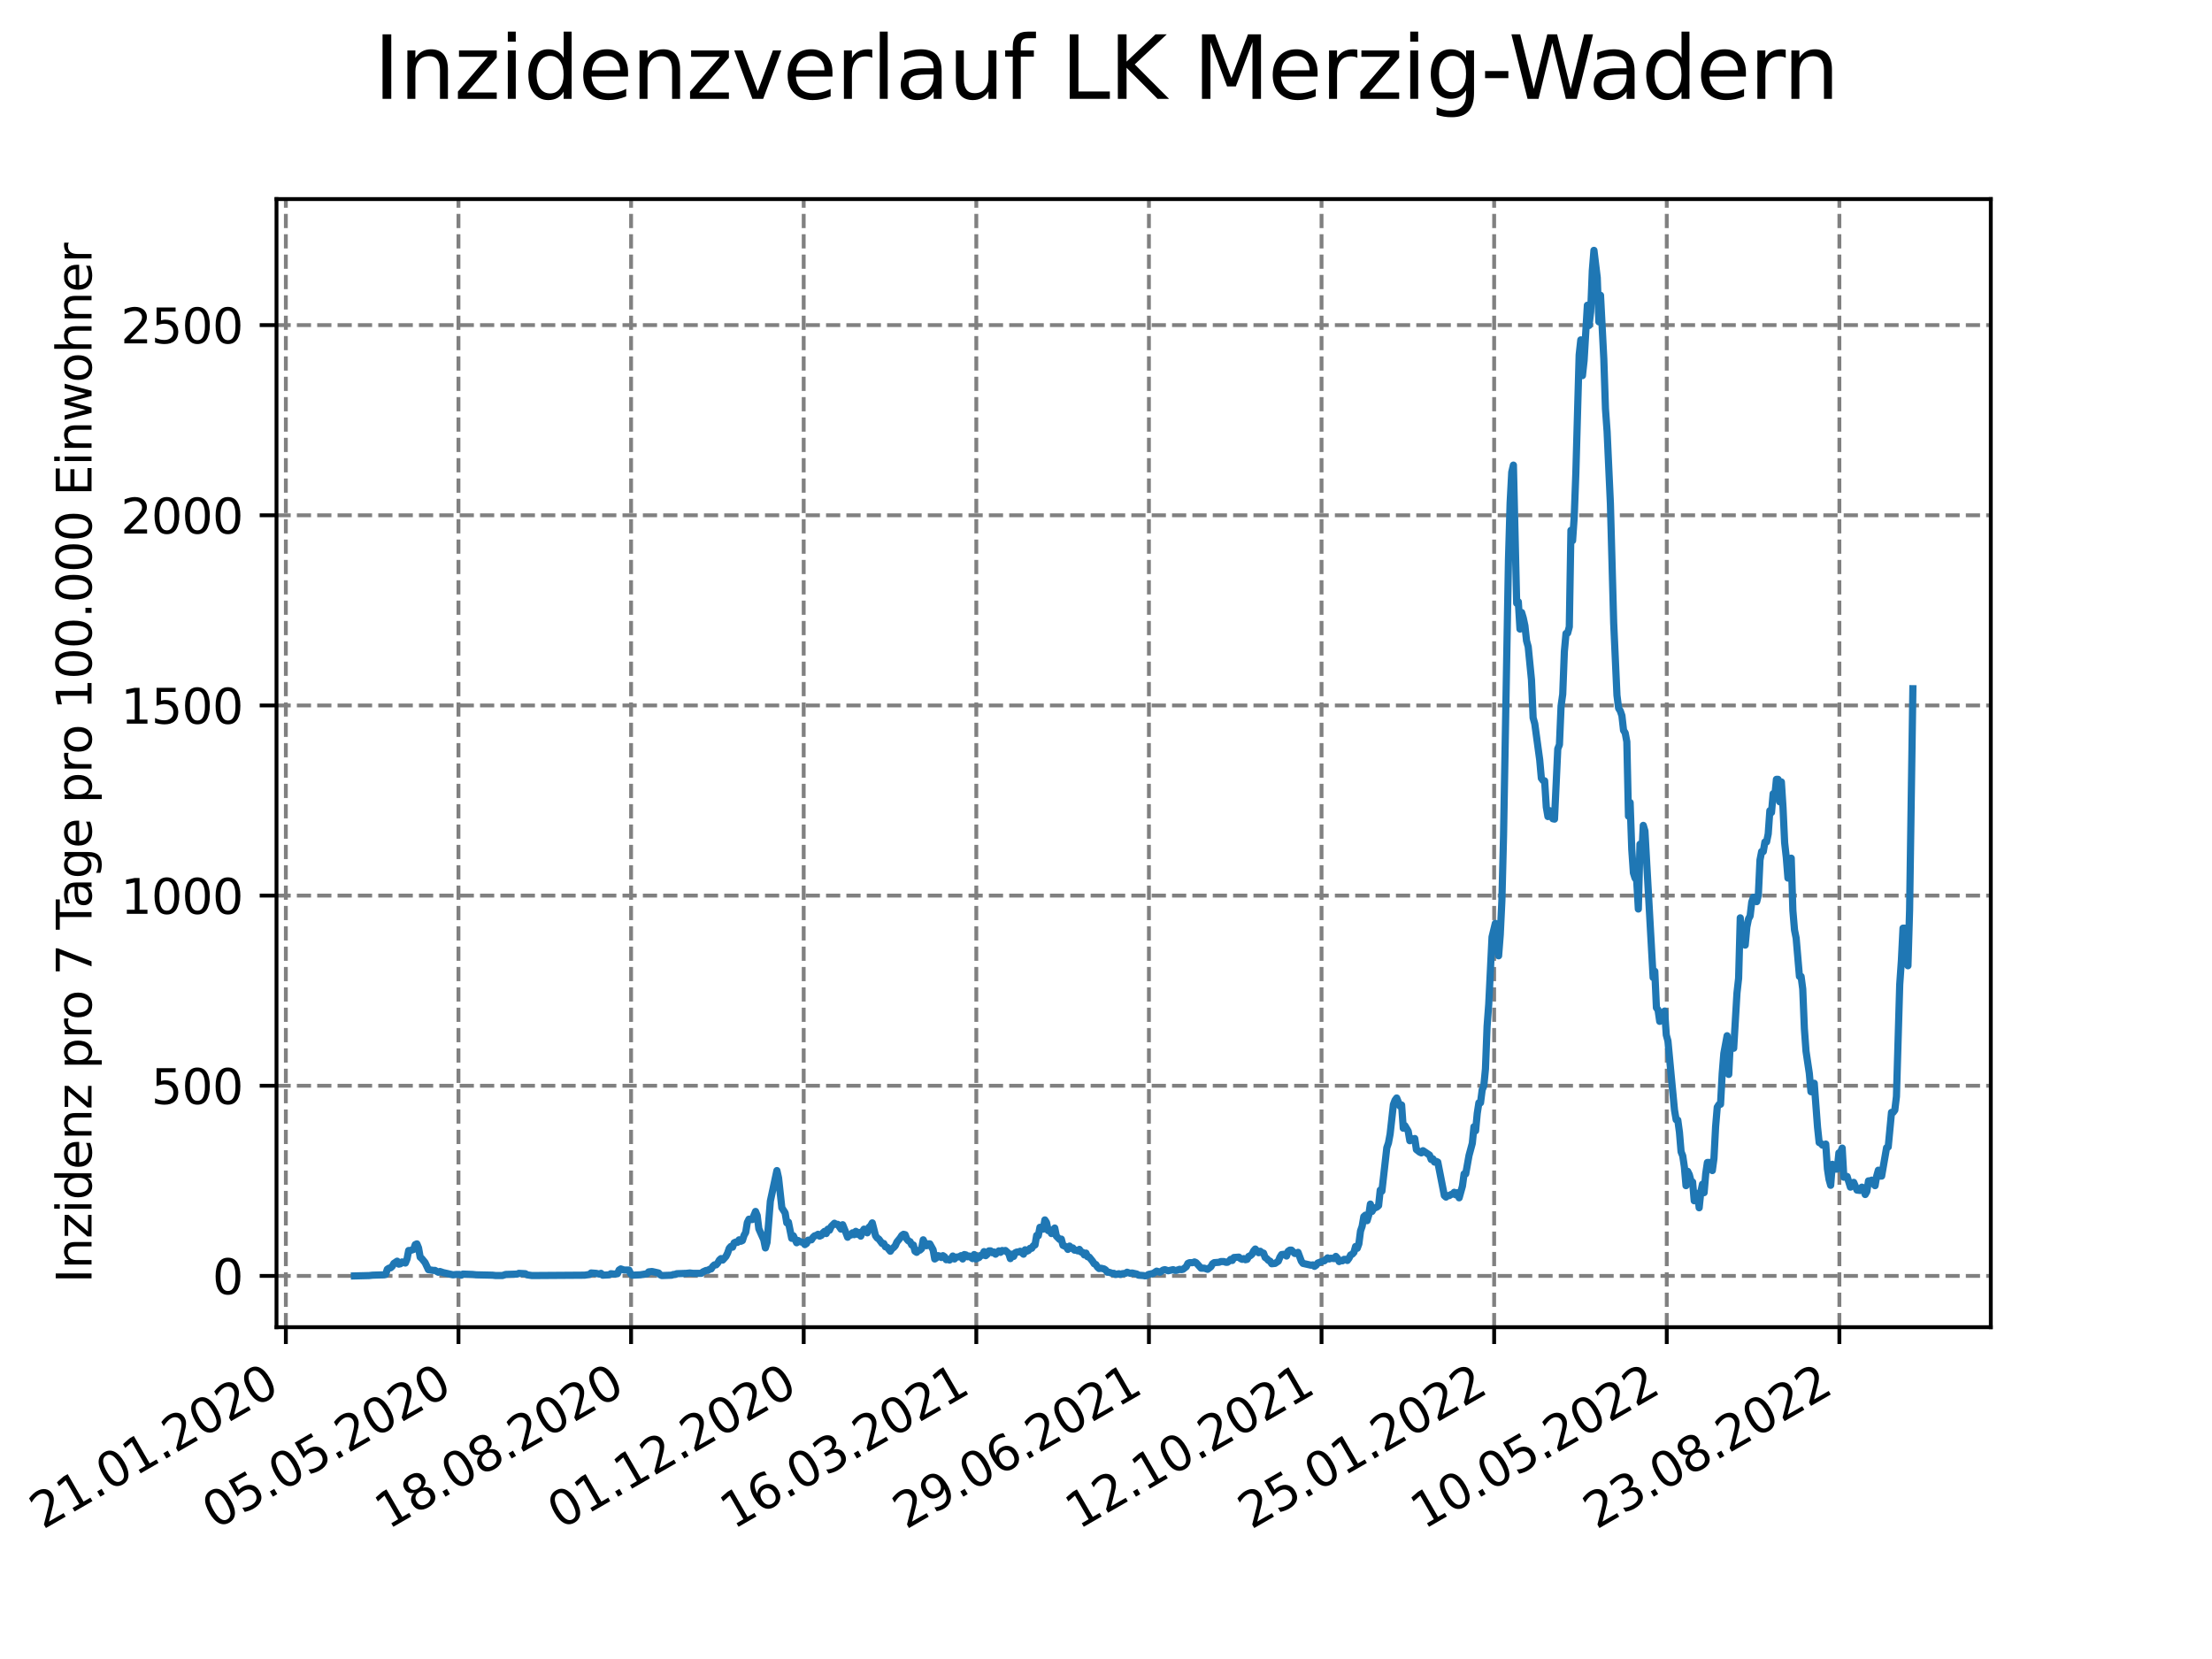 <?xml version="1.0" encoding="utf-8" standalone="no"?>
<!DOCTYPE svg PUBLIC "-//W3C//DTD SVG 1.1//EN"
  "http://www.w3.org/Graphics/SVG/1.1/DTD/svg11.dtd">
<svg xmlns:xlink="http://www.w3.org/1999/xlink" width="460.8pt" height="345.6pt" viewBox="0 0 460.8 345.6" xmlns="http://www.w3.org/2000/svg" version="1.1">
 <defs>
  <style type="text/css">*{stroke-linejoin: round; stroke-linecap: butt}</style>
 </defs>
 <g id="figure_1">
  <g id="patch_1">
   <path d="M 0 345.6 
L 460.8 345.6 
L 460.8 0 
L 0 0 
z
" style="fill: #ffffff"/>
  </g>
  <g id="axes_1">
   <g id="patch_2">
    <path d="M 57.6 276.48 
L 414.72 276.48 
L 414.72 41.472 
L 57.6 41.472 
z
" style="fill: #ffffff"/>
   </g>
   <g id="matplotlib.axis_1">
    <g id="xtick_1">
     <g id="line2d_1">
      <path d="M 59.549 276.48 
L 59.549 41.472 
" clip-path="url(#pe9fb80fdbf)" style="fill: none; stroke-dasharray: 2.96,1.28; stroke-dashoffset: 0; stroke: #808080; stroke-width: 0.8"/>
     </g>
     <g id="line2d_2">
      <defs>
       <path id="me3745f1167" d="M 0 0 
L 0 3.5 
" style="stroke: #000000; stroke-width: 0.8"/>
      </defs>
      <g>
       <use xlink:href="#me3745f1167" x="59.549" y="276.48" style="stroke: #000000; stroke-width: 0.8"/>
      </g>
     </g>
     <g id="text_1">
      <!-- 21.01.2020 -->
      <g transform="translate(8.924 318.689) rotate(-30) scale(0.1 -0.1)">
       <defs>
        <path id="DejaVuSans-32" d="M 1228 531 
L 3431 531 
L 3431 0 
L 469 0 
L 469 531 
Q 828 903 1448 1529 
Q 2069 2156 2228 2338 
Q 2531 2678 2651 2914 
Q 2772 3150 2772 3378 
Q 2772 3750 2511 3984 
Q 2250 4219 1831 4219 
Q 1534 4219 1204 4116 
Q 875 4013 500 3803 
L 500 4441 
Q 881 4594 1212 4672 
Q 1544 4750 1819 4750 
Q 2544 4750 2975 4387 
Q 3406 4025 3406 3419 
Q 3406 3131 3298 2873 
Q 3191 2616 2906 2266 
Q 2828 2175 2409 1742 
Q 1991 1309 1228 531 
z
" transform="scale(0.016)"/>
        <path id="DejaVuSans-31" d="M 794 531 
L 1825 531 
L 1825 4091 
L 703 3866 
L 703 4441 
L 1819 4666 
L 2450 4666 
L 2450 531 
L 3481 531 
L 3481 0 
L 794 0 
L 794 531 
z
" transform="scale(0.016)"/>
        <path id="DejaVuSans-2e" d="M 684 794 
L 1344 794 
L 1344 0 
L 684 0 
L 684 794 
z
" transform="scale(0.016)"/>
        <path id="DejaVuSans-30" d="M 2034 4250 
Q 1547 4250 1301 3770 
Q 1056 3291 1056 2328 
Q 1056 1369 1301 889 
Q 1547 409 2034 409 
Q 2525 409 2770 889 
Q 3016 1369 3016 2328 
Q 3016 3291 2770 3770 
Q 2525 4250 2034 4250 
z
M 2034 4750 
Q 2819 4750 3233 4129 
Q 3647 3509 3647 2328 
Q 3647 1150 3233 529 
Q 2819 -91 2034 -91 
Q 1250 -91 836 529 
Q 422 1150 422 2328 
Q 422 3509 836 4129 
Q 1250 4750 2034 4750 
z
" transform="scale(0.016)"/>
       </defs>
       <use xlink:href="#DejaVuSans-32"/>
       <use xlink:href="#DejaVuSans-31" x="63.623"/>
       <use xlink:href="#DejaVuSans-2e" x="127.246"/>
       <use xlink:href="#DejaVuSans-30" x="159.033"/>
       <use xlink:href="#DejaVuSans-31" x="222.656"/>
       <use xlink:href="#DejaVuSans-2e" x="286.279"/>
       <use xlink:href="#DejaVuSans-32" x="318.066"/>
       <use xlink:href="#DejaVuSans-30" x="381.689"/>
       <use xlink:href="#DejaVuSans-32" x="445.312"/>
       <use xlink:href="#DejaVuSans-30" x="508.936"/>
      </g>
     </g>
    </g>
    <g id="xtick_2">
     <g id="line2d_3">
      <path d="M 95.508 276.48 
L 95.508 41.472 
" clip-path="url(#pe9fb80fdbf)" style="fill: none; stroke-dasharray: 2.96,1.28; stroke-dashoffset: 0; stroke: #808080; stroke-width: 0.8"/>
     </g>
     <g id="line2d_4">
      <g>
       <use xlink:href="#me3745f1167" x="95.508" y="276.48" style="stroke: #000000; stroke-width: 0.8"/>
      </g>
     </g>
     <g id="text_2">
      <!-- 05.05.2020 -->
      <g transform="translate(44.883 318.689) rotate(-30) scale(0.1 -0.1)">
       <defs>
        <path id="DejaVuSans-35" d="M 691 4666 
L 3169 4666 
L 3169 4134 
L 1269 4134 
L 1269 2991 
Q 1406 3038 1543 3061 
Q 1681 3084 1819 3084 
Q 2600 3084 3056 2656 
Q 3513 2228 3513 1497 
Q 3513 744 3044 326 
Q 2575 -91 1722 -91 
Q 1428 -91 1123 -41 
Q 819 9 494 109 
L 494 744 
Q 775 591 1075 516 
Q 1375 441 1709 441 
Q 2250 441 2565 725 
Q 2881 1009 2881 1497 
Q 2881 1984 2565 2268 
Q 2250 2553 1709 2553 
Q 1456 2553 1204 2497 
Q 953 2441 691 2322 
L 691 4666 
z
" transform="scale(0.016)"/>
       </defs>
       <use xlink:href="#DejaVuSans-30"/>
       <use xlink:href="#DejaVuSans-35" x="63.623"/>
       <use xlink:href="#DejaVuSans-2e" x="127.246"/>
       <use xlink:href="#DejaVuSans-30" x="159.033"/>
       <use xlink:href="#DejaVuSans-35" x="222.656"/>
       <use xlink:href="#DejaVuSans-2e" x="286.279"/>
       <use xlink:href="#DejaVuSans-32" x="318.066"/>
       <use xlink:href="#DejaVuSans-30" x="381.689"/>
       <use xlink:href="#DejaVuSans-32" x="445.312"/>
       <use xlink:href="#DejaVuSans-30" x="508.936"/>
      </g>
     </g>
    </g>
    <g id="xtick_3">
     <g id="line2d_5">
      <path d="M 131.466 276.48 
L 131.466 41.472 
" clip-path="url(#pe9fb80fdbf)" style="fill: none; stroke-dasharray: 2.96,1.28; stroke-dashoffset: 0; stroke: #808080; stroke-width: 0.8"/>
     </g>
     <g id="line2d_6">
      <g>
       <use xlink:href="#me3745f1167" x="131.466" y="276.48" style="stroke: #000000; stroke-width: 0.8"/>
      </g>
     </g>
     <g id="text_3">
      <!-- 18.08.2020 -->
      <g transform="translate(80.841 318.689) rotate(-30) scale(0.1 -0.1)">
       <defs>
        <path id="DejaVuSans-38" d="M 2034 2216 
Q 1584 2216 1326 1975 
Q 1069 1734 1069 1313 
Q 1069 891 1326 650 
Q 1584 409 2034 409 
Q 2484 409 2743 651 
Q 3003 894 3003 1313 
Q 3003 1734 2745 1975 
Q 2488 2216 2034 2216 
z
M 1403 2484 
Q 997 2584 770 2862 
Q 544 3141 544 3541 
Q 544 4100 942 4425 
Q 1341 4750 2034 4750 
Q 2731 4750 3128 4425 
Q 3525 4100 3525 3541 
Q 3525 3141 3298 2862 
Q 3072 2584 2669 2484 
Q 3125 2378 3379 2068 
Q 3634 1759 3634 1313 
Q 3634 634 3220 271 
Q 2806 -91 2034 -91 
Q 1263 -91 848 271 
Q 434 634 434 1313 
Q 434 1759 690 2068 
Q 947 2378 1403 2484 
z
M 1172 3481 
Q 1172 3119 1398 2916 
Q 1625 2713 2034 2713 
Q 2441 2713 2670 2916 
Q 2900 3119 2900 3481 
Q 2900 3844 2670 4047 
Q 2441 4250 2034 4250 
Q 1625 4250 1398 4047 
Q 1172 3844 1172 3481 
z
" transform="scale(0.016)"/>
       </defs>
       <use xlink:href="#DejaVuSans-31"/>
       <use xlink:href="#DejaVuSans-38" x="63.623"/>
       <use xlink:href="#DejaVuSans-2e" x="127.246"/>
       <use xlink:href="#DejaVuSans-30" x="159.033"/>
       <use xlink:href="#DejaVuSans-38" x="222.656"/>
       <use xlink:href="#DejaVuSans-2e" x="286.279"/>
       <use xlink:href="#DejaVuSans-32" x="318.066"/>
       <use xlink:href="#DejaVuSans-30" x="381.689"/>
       <use xlink:href="#DejaVuSans-32" x="445.312"/>
       <use xlink:href="#DejaVuSans-30" x="508.936"/>
      </g>
     </g>
    </g>
    <g id="xtick_4">
     <g id="line2d_7">
      <path d="M 167.425 276.48 
L 167.425 41.472 
" clip-path="url(#pe9fb80fdbf)" style="fill: none; stroke-dasharray: 2.96,1.28; stroke-dashoffset: 0; stroke: #808080; stroke-width: 0.8"/>
     </g>
     <g id="line2d_8">
      <g>
       <use xlink:href="#me3745f1167" x="167.425" y="276.48" style="stroke: #000000; stroke-width: 0.8"/>
      </g>
     </g>
     <g id="text_4">
      <!-- 01.12.2020 -->
      <g transform="translate(116.8 318.689) rotate(-30) scale(0.1 -0.1)">
       <use xlink:href="#DejaVuSans-30"/>
       <use xlink:href="#DejaVuSans-31" x="63.623"/>
       <use xlink:href="#DejaVuSans-2e" x="127.246"/>
       <use xlink:href="#DejaVuSans-31" x="159.033"/>
       <use xlink:href="#DejaVuSans-32" x="222.656"/>
       <use xlink:href="#DejaVuSans-2e" x="286.279"/>
       <use xlink:href="#DejaVuSans-32" x="318.066"/>
       <use xlink:href="#DejaVuSans-30" x="381.689"/>
       <use xlink:href="#DejaVuSans-32" x="445.312"/>
       <use xlink:href="#DejaVuSans-30" x="508.936"/>
      </g>
     </g>
    </g>
    <g id="xtick_5">
     <g id="line2d_9">
      <path d="M 203.383 276.48 
L 203.383 41.472 
" clip-path="url(#pe9fb80fdbf)" style="fill: none; stroke-dasharray: 2.96,1.28; stroke-dashoffset: 0; stroke: #808080; stroke-width: 0.8"/>
     </g>
     <g id="line2d_10">
      <g>
       <use xlink:href="#me3745f1167" x="203.383" y="276.48" style="stroke: #000000; stroke-width: 0.8"/>
      </g>
     </g>
     <g id="text_5">
      <!-- 16.03.2021 -->
      <g transform="translate(152.758 318.689) rotate(-30) scale(0.1 -0.1)">
       <defs>
        <path id="DejaVuSans-36" d="M 2113 2584 
Q 1688 2584 1439 2293 
Q 1191 2003 1191 1497 
Q 1191 994 1439 701 
Q 1688 409 2113 409 
Q 2538 409 2786 701 
Q 3034 994 3034 1497 
Q 3034 2003 2786 2293 
Q 2538 2584 2113 2584 
z
M 3366 4563 
L 3366 3988 
Q 3128 4100 2886 4159 
Q 2644 4219 2406 4219 
Q 1781 4219 1451 3797 
Q 1122 3375 1075 2522 
Q 1259 2794 1537 2939 
Q 1816 3084 2150 3084 
Q 2853 3084 3261 2657 
Q 3669 2231 3669 1497 
Q 3669 778 3244 343 
Q 2819 -91 2113 -91 
Q 1303 -91 875 529 
Q 447 1150 447 2328 
Q 447 3434 972 4092 
Q 1497 4750 2381 4750 
Q 2619 4750 2861 4703 
Q 3103 4656 3366 4563 
z
" transform="scale(0.016)"/>
        <path id="DejaVuSans-33" d="M 2597 2516 
Q 3050 2419 3304 2112 
Q 3559 1806 3559 1356 
Q 3559 666 3084 287 
Q 2609 -91 1734 -91 
Q 1441 -91 1130 -33 
Q 819 25 488 141 
L 488 750 
Q 750 597 1062 519 
Q 1375 441 1716 441 
Q 2309 441 2620 675 
Q 2931 909 2931 1356 
Q 2931 1769 2642 2001 
Q 2353 2234 1838 2234 
L 1294 2234 
L 1294 2753 
L 1863 2753 
Q 2328 2753 2575 2939 
Q 2822 3125 2822 3475 
Q 2822 3834 2567 4026 
Q 2313 4219 1838 4219 
Q 1578 4219 1281 4162 
Q 984 4106 628 3988 
L 628 4550 
Q 988 4650 1302 4700 
Q 1616 4750 1894 4750 
Q 2613 4750 3031 4423 
Q 3450 4097 3450 3541 
Q 3450 3153 3228 2886 
Q 3006 2619 2597 2516 
z
" transform="scale(0.016)"/>
       </defs>
       <use xlink:href="#DejaVuSans-31"/>
       <use xlink:href="#DejaVuSans-36" x="63.623"/>
       <use xlink:href="#DejaVuSans-2e" x="127.246"/>
       <use xlink:href="#DejaVuSans-30" x="159.033"/>
       <use xlink:href="#DejaVuSans-33" x="222.656"/>
       <use xlink:href="#DejaVuSans-2e" x="286.279"/>
       <use xlink:href="#DejaVuSans-32" x="318.066"/>
       <use xlink:href="#DejaVuSans-30" x="381.689"/>
       <use xlink:href="#DejaVuSans-32" x="445.312"/>
       <use xlink:href="#DejaVuSans-31" x="508.936"/>
      </g>
     </g>
    </g>
    <g id="xtick_6">
     <g id="line2d_11">
      <path d="M 239.342 276.48 
L 239.342 41.472 
" clip-path="url(#pe9fb80fdbf)" style="fill: none; stroke-dasharray: 2.96,1.28; stroke-dashoffset: 0; stroke: #808080; stroke-width: 0.8"/>
     </g>
     <g id="line2d_12">
      <g>
       <use xlink:href="#me3745f1167" x="239.342" y="276.48" style="stroke: #000000; stroke-width: 0.8"/>
      </g>
     </g>
     <g id="text_6">
      <!-- 29.06.2021 -->
      <g transform="translate(188.717 318.689) rotate(-30) scale(0.1 -0.1)">
       <defs>
        <path id="DejaVuSans-39" d="M 703 97 
L 703 672 
Q 941 559 1184 500 
Q 1428 441 1663 441 
Q 2288 441 2617 861 
Q 2947 1281 2994 2138 
Q 2813 1869 2534 1725 
Q 2256 1581 1919 1581 
Q 1219 1581 811 2004 
Q 403 2428 403 3163 
Q 403 3881 828 4315 
Q 1253 4750 1959 4750 
Q 2769 4750 3195 4129 
Q 3622 3509 3622 2328 
Q 3622 1225 3098 567 
Q 2575 -91 1691 -91 
Q 1453 -91 1209 -44 
Q 966 3 703 97 
z
M 1959 2075 
Q 2384 2075 2632 2365 
Q 2881 2656 2881 3163 
Q 2881 3666 2632 3958 
Q 2384 4250 1959 4250 
Q 1534 4250 1286 3958 
Q 1038 3666 1038 3163 
Q 1038 2656 1286 2365 
Q 1534 2075 1959 2075 
z
" transform="scale(0.016)"/>
       </defs>
       <use xlink:href="#DejaVuSans-32"/>
       <use xlink:href="#DejaVuSans-39" x="63.623"/>
       <use xlink:href="#DejaVuSans-2e" x="127.246"/>
       <use xlink:href="#DejaVuSans-30" x="159.033"/>
       <use xlink:href="#DejaVuSans-36" x="222.656"/>
       <use xlink:href="#DejaVuSans-2e" x="286.279"/>
       <use xlink:href="#DejaVuSans-32" x="318.066"/>
       <use xlink:href="#DejaVuSans-30" x="381.689"/>
       <use xlink:href="#DejaVuSans-32" x="445.312"/>
       <use xlink:href="#DejaVuSans-31" x="508.936"/>
      </g>
     </g>
    </g>
    <g id="xtick_7">
     <g id="line2d_13">
      <path d="M 275.301 276.48 
L 275.301 41.472 
" clip-path="url(#pe9fb80fdbf)" style="fill: none; stroke-dasharray: 2.96,1.28; stroke-dashoffset: 0; stroke: #808080; stroke-width: 0.8"/>
     </g>
     <g id="line2d_14">
      <g>
       <use xlink:href="#me3745f1167" x="275.301" y="276.48" style="stroke: #000000; stroke-width: 0.8"/>
      </g>
     </g>
     <g id="text_7">
      <!-- 12.10.2021 -->
      <g transform="translate(224.675 318.689) rotate(-30) scale(0.1 -0.1)">
       <use xlink:href="#DejaVuSans-31"/>
       <use xlink:href="#DejaVuSans-32" x="63.623"/>
       <use xlink:href="#DejaVuSans-2e" x="127.246"/>
       <use xlink:href="#DejaVuSans-31" x="159.033"/>
       <use xlink:href="#DejaVuSans-30" x="222.656"/>
       <use xlink:href="#DejaVuSans-2e" x="286.279"/>
       <use xlink:href="#DejaVuSans-32" x="318.066"/>
       <use xlink:href="#DejaVuSans-30" x="381.689"/>
       <use xlink:href="#DejaVuSans-32" x="445.312"/>
       <use xlink:href="#DejaVuSans-31" x="508.936"/>
      </g>
     </g>
    </g>
    <g id="xtick_8">
     <g id="line2d_15">
      <path d="M 311.259 276.48 
L 311.259 41.472 
" clip-path="url(#pe9fb80fdbf)" style="fill: none; stroke-dasharray: 2.96,1.28; stroke-dashoffset: 0; stroke: #808080; stroke-width: 0.8"/>
     </g>
     <g id="line2d_16">
      <g>
       <use xlink:href="#me3745f1167" x="311.259" y="276.48" style="stroke: #000000; stroke-width: 0.8"/>
      </g>
     </g>
     <g id="text_8">
      <!-- 25.01.2022 -->
      <g transform="translate(260.634 318.689) rotate(-30) scale(0.1 -0.1)">
       <use xlink:href="#DejaVuSans-32"/>
       <use xlink:href="#DejaVuSans-35" x="63.623"/>
       <use xlink:href="#DejaVuSans-2e" x="127.246"/>
       <use xlink:href="#DejaVuSans-30" x="159.033"/>
       <use xlink:href="#DejaVuSans-31" x="222.656"/>
       <use xlink:href="#DejaVuSans-2e" x="286.279"/>
       <use xlink:href="#DejaVuSans-32" x="318.066"/>
       <use xlink:href="#DejaVuSans-30" x="381.689"/>
       <use xlink:href="#DejaVuSans-32" x="445.312"/>
       <use xlink:href="#DejaVuSans-32" x="508.936"/>
      </g>
     </g>
    </g>
    <g id="xtick_9">
     <g id="line2d_17">
      <path d="M 347.218 276.48 
L 347.218 41.472 
" clip-path="url(#pe9fb80fdbf)" style="fill: none; stroke-dasharray: 2.96,1.28; stroke-dashoffset: 0; stroke: #808080; stroke-width: 0.8"/>
     </g>
     <g id="line2d_18">
      <g>
       <use xlink:href="#me3745f1167" x="347.218" y="276.48" style="stroke: #000000; stroke-width: 0.8"/>
      </g>
     </g>
     <g id="text_9">
      <!-- 10.05.2022 -->
      <g transform="translate(296.593 318.689) rotate(-30) scale(0.1 -0.1)">
       <use xlink:href="#DejaVuSans-31"/>
       <use xlink:href="#DejaVuSans-30" x="63.623"/>
       <use xlink:href="#DejaVuSans-2e" x="127.246"/>
       <use xlink:href="#DejaVuSans-30" x="159.033"/>
       <use xlink:href="#DejaVuSans-35" x="222.656"/>
       <use xlink:href="#DejaVuSans-2e" x="286.279"/>
       <use xlink:href="#DejaVuSans-32" x="318.066"/>
       <use xlink:href="#DejaVuSans-30" x="381.689"/>
       <use xlink:href="#DejaVuSans-32" x="445.312"/>
       <use xlink:href="#DejaVuSans-32" x="508.936"/>
      </g>
     </g>
    </g>
    <g id="xtick_10">
     <g id="line2d_19">
      <path d="M 383.176 276.48 
L 383.176 41.472 
" clip-path="url(#pe9fb80fdbf)" style="fill: none; stroke-dasharray: 2.96,1.28; stroke-dashoffset: 0; stroke: #808080; stroke-width: 0.8"/>
     </g>
     <g id="line2d_20">
      <g>
       <use xlink:href="#me3745f1167" x="383.176" y="276.48" style="stroke: #000000; stroke-width: 0.8"/>
      </g>
     </g>
     <g id="text_10">
      <!-- 23.08.2022 -->
      <g transform="translate(332.551 318.689) rotate(-30) scale(0.1 -0.1)">
       <use xlink:href="#DejaVuSans-32"/>
       <use xlink:href="#DejaVuSans-33" x="63.623"/>
       <use xlink:href="#DejaVuSans-2e" x="127.246"/>
       <use xlink:href="#DejaVuSans-30" x="159.033"/>
       <use xlink:href="#DejaVuSans-38" x="222.656"/>
       <use xlink:href="#DejaVuSans-2e" x="286.279"/>
       <use xlink:href="#DejaVuSans-32" x="318.066"/>
       <use xlink:href="#DejaVuSans-30" x="381.689"/>
       <use xlink:href="#DejaVuSans-32" x="445.312"/>
       <use xlink:href="#DejaVuSans-32" x="508.936"/>
      </g>
     </g>
    </g>
   </g>
   <g id="matplotlib.axis_2">
    <g id="ytick_1">
     <g id="line2d_21">
      <path d="M 57.6 265.798 
L 414.72 265.798 
" clip-path="url(#pe9fb80fdbf)" style="fill: none; stroke-dasharray: 2.96,1.28; stroke-dashoffset: 0; stroke: #808080; stroke-width: 0.8"/>
     </g>
     <g id="line2d_22">
      <defs>
       <path id="m571982f0a8" d="M 0 0 
L -3.5 0 
" style="stroke: #000000; stroke-width: 0.8"/>
      </defs>
      <g>
       <use xlink:href="#m571982f0a8" x="57.6" y="265.798" style="stroke: #000000; stroke-width: 0.8"/>
      </g>
     </g>
     <g id="text_11">
      <!-- 0 -->
      <g transform="translate(44.237 269.597) scale(0.1 -0.1)">
       <use xlink:href="#DejaVuSans-30"/>
      </g>
     </g>
    </g>
    <g id="ytick_2">
     <g id="line2d_23">
      <path d="M 57.6 226.184 
L 414.72 226.184 
" clip-path="url(#pe9fb80fdbf)" style="fill: none; stroke-dasharray: 2.96,1.28; stroke-dashoffset: 0; stroke: #808080; stroke-width: 0.8"/>
     </g>
     <g id="line2d_24">
      <g>
       <use xlink:href="#m571982f0a8" x="57.6" y="226.184" style="stroke: #000000; stroke-width: 0.8"/>
      </g>
     </g>
     <g id="text_12">
      <!-- 500 -->
      <g transform="translate(31.512 229.983) scale(0.1 -0.1)">
       <use xlink:href="#DejaVuSans-35"/>
       <use xlink:href="#DejaVuSans-30" x="63.623"/>
       <use xlink:href="#DejaVuSans-30" x="127.246"/>
      </g>
     </g>
    </g>
    <g id="ytick_3">
     <g id="line2d_25">
      <path d="M 57.6 186.569 
L 414.72 186.569 
" clip-path="url(#pe9fb80fdbf)" style="fill: none; stroke-dasharray: 2.96,1.28; stroke-dashoffset: 0; stroke: #808080; stroke-width: 0.8"/>
     </g>
     <g id="line2d_26">
      <g>
       <use xlink:href="#m571982f0a8" x="57.6" y="186.569" style="stroke: #000000; stroke-width: 0.8"/>
      </g>
     </g>
     <g id="text_13">
      <!-- 1000 -->
      <g transform="translate(25.15 190.369) scale(0.1 -0.1)">
       <use xlink:href="#DejaVuSans-31"/>
       <use xlink:href="#DejaVuSans-30" x="63.623"/>
       <use xlink:href="#DejaVuSans-30" x="127.246"/>
       <use xlink:href="#DejaVuSans-30" x="190.869"/>
      </g>
     </g>
    </g>
    <g id="ytick_4">
     <g id="line2d_27">
      <path d="M 57.6 146.955 
L 414.72 146.955 
" clip-path="url(#pe9fb80fdbf)" style="fill: none; stroke-dasharray: 2.96,1.28; stroke-dashoffset: 0; stroke: #808080; stroke-width: 0.8"/>
     </g>
     <g id="line2d_28">
      <g>
       <use xlink:href="#m571982f0a8" x="57.6" y="146.955" style="stroke: #000000; stroke-width: 0.8"/>
      </g>
     </g>
     <g id="text_14">
      <!-- 1500 -->
      <g transform="translate(25.15 150.754) scale(0.1 -0.1)">
       <use xlink:href="#DejaVuSans-31"/>
       <use xlink:href="#DejaVuSans-35" x="63.623"/>
       <use xlink:href="#DejaVuSans-30" x="127.246"/>
       <use xlink:href="#DejaVuSans-30" x="190.869"/>
      </g>
     </g>
    </g>
    <g id="ytick_5">
     <g id="line2d_29">
      <path d="M 57.6 107.341 
L 414.72 107.341 
" clip-path="url(#pe9fb80fdbf)" style="fill: none; stroke-dasharray: 2.96,1.28; stroke-dashoffset: 0; stroke: #808080; stroke-width: 0.8"/>
     </g>
     <g id="line2d_30">
      <g>
       <use xlink:href="#m571982f0a8" x="57.6" y="107.341" style="stroke: #000000; stroke-width: 0.8"/>
      </g>
     </g>
     <g id="text_15">
      <!-- 2000 -->
      <g transform="translate(25.15 111.14) scale(0.1 -0.1)">
       <use xlink:href="#DejaVuSans-32"/>
       <use xlink:href="#DejaVuSans-30" x="63.623"/>
       <use xlink:href="#DejaVuSans-30" x="127.246"/>
       <use xlink:href="#DejaVuSans-30" x="190.869"/>
      </g>
     </g>
    </g>
    <g id="ytick_6">
     <g id="line2d_31">
      <path d="M 57.6 67.727 
L 414.72 67.727 
" clip-path="url(#pe9fb80fdbf)" style="fill: none; stroke-dasharray: 2.96,1.28; stroke-dashoffset: 0; stroke: #808080; stroke-width: 0.8"/>
     </g>
     <g id="line2d_32">
      <g>
       <use xlink:href="#m571982f0a8" x="57.6" y="67.727" style="stroke: #000000; stroke-width: 0.8"/>
      </g>
     </g>
     <g id="text_16">
      <!-- 2500 -->
      <g transform="translate(25.15 71.526) scale(0.1 -0.1)">
       <use xlink:href="#DejaVuSans-32"/>
       <use xlink:href="#DejaVuSans-35" x="63.623"/>
       <use xlink:href="#DejaVuSans-30" x="127.246"/>
       <use xlink:href="#DejaVuSans-30" x="190.869"/>
      </g>
     </g>
    </g>
    <g id="text_17">
     <!-- Inzidenz pro 7 Tage pro 100.000 Einwohner -->
     <g transform="translate(19.07 267.301) rotate(-90) scale(0.1 -0.1)">
      <defs>
       <path id="DejaVuSans-49" d="M 628 4666 
L 1259 4666 
L 1259 0 
L 628 0 
L 628 4666 
z
" transform="scale(0.016)"/>
       <path id="DejaVuSans-6e" d="M 3513 2113 
L 3513 0 
L 2938 0 
L 2938 2094 
Q 2938 2591 2744 2837 
Q 2550 3084 2163 3084 
Q 1697 3084 1428 2787 
Q 1159 2491 1159 1978 
L 1159 0 
L 581 0 
L 581 3500 
L 1159 3500 
L 1159 2956 
Q 1366 3272 1645 3428 
Q 1925 3584 2291 3584 
Q 2894 3584 3203 3211 
Q 3513 2838 3513 2113 
z
" transform="scale(0.016)"/>
       <path id="DejaVuSans-7a" d="M 353 3500 
L 3084 3500 
L 3084 2975 
L 922 459 
L 3084 459 
L 3084 0 
L 275 0 
L 275 525 
L 2438 3041 
L 353 3041 
L 353 3500 
z
" transform="scale(0.016)"/>
       <path id="DejaVuSans-69" d="M 603 3500 
L 1178 3500 
L 1178 0 
L 603 0 
L 603 3500 
z
M 603 4863 
L 1178 4863 
L 1178 4134 
L 603 4134 
L 603 4863 
z
" transform="scale(0.016)"/>
       <path id="DejaVuSans-64" d="M 2906 2969 
L 2906 4863 
L 3481 4863 
L 3481 0 
L 2906 0 
L 2906 525 
Q 2725 213 2448 61 
Q 2172 -91 1784 -91 
Q 1150 -91 751 415 
Q 353 922 353 1747 
Q 353 2572 751 3078 
Q 1150 3584 1784 3584 
Q 2172 3584 2448 3432 
Q 2725 3281 2906 2969 
z
M 947 1747 
Q 947 1113 1208 752 
Q 1469 391 1925 391 
Q 2381 391 2643 752 
Q 2906 1113 2906 1747 
Q 2906 2381 2643 2742 
Q 2381 3103 1925 3103 
Q 1469 3103 1208 2742 
Q 947 2381 947 1747 
z
" transform="scale(0.016)"/>
       <path id="DejaVuSans-65" d="M 3597 1894 
L 3597 1613 
L 953 1613 
Q 991 1019 1311 708 
Q 1631 397 2203 397 
Q 2534 397 2845 478 
Q 3156 559 3463 722 
L 3463 178 
Q 3153 47 2828 -22 
Q 2503 -91 2169 -91 
Q 1331 -91 842 396 
Q 353 884 353 1716 
Q 353 2575 817 3079 
Q 1281 3584 2069 3584 
Q 2775 3584 3186 3129 
Q 3597 2675 3597 1894 
z
M 3022 2063 
Q 3016 2534 2758 2815 
Q 2500 3097 2075 3097 
Q 1594 3097 1305 2825 
Q 1016 2553 972 2059 
L 3022 2063 
z
" transform="scale(0.016)"/>
       <path id="DejaVuSans-20" transform="scale(0.016)"/>
       <path id="DejaVuSans-70" d="M 1159 525 
L 1159 -1331 
L 581 -1331 
L 581 3500 
L 1159 3500 
L 1159 2969 
Q 1341 3281 1617 3432 
Q 1894 3584 2278 3584 
Q 2916 3584 3314 3078 
Q 3713 2572 3713 1747 
Q 3713 922 3314 415 
Q 2916 -91 2278 -91 
Q 1894 -91 1617 61 
Q 1341 213 1159 525 
z
M 3116 1747 
Q 3116 2381 2855 2742 
Q 2594 3103 2138 3103 
Q 1681 3103 1420 2742 
Q 1159 2381 1159 1747 
Q 1159 1113 1420 752 
Q 1681 391 2138 391 
Q 2594 391 2855 752 
Q 3116 1113 3116 1747 
z
" transform="scale(0.016)"/>
       <path id="DejaVuSans-72" d="M 2631 2963 
Q 2534 3019 2420 3045 
Q 2306 3072 2169 3072 
Q 1681 3072 1420 2755 
Q 1159 2438 1159 1844 
L 1159 0 
L 581 0 
L 581 3500 
L 1159 3500 
L 1159 2956 
Q 1341 3275 1631 3429 
Q 1922 3584 2338 3584 
Q 2397 3584 2469 3576 
Q 2541 3569 2628 3553 
L 2631 2963 
z
" transform="scale(0.016)"/>
       <path id="DejaVuSans-6f" d="M 1959 3097 
Q 1497 3097 1228 2736 
Q 959 2375 959 1747 
Q 959 1119 1226 758 
Q 1494 397 1959 397 
Q 2419 397 2687 759 
Q 2956 1122 2956 1747 
Q 2956 2369 2687 2733 
Q 2419 3097 1959 3097 
z
M 1959 3584 
Q 2709 3584 3137 3096 
Q 3566 2609 3566 1747 
Q 3566 888 3137 398 
Q 2709 -91 1959 -91 
Q 1206 -91 779 398 
Q 353 888 353 1747 
Q 353 2609 779 3096 
Q 1206 3584 1959 3584 
z
" transform="scale(0.016)"/>
       <path id="DejaVuSans-37" d="M 525 4666 
L 3525 4666 
L 3525 4397 
L 1831 0 
L 1172 0 
L 2766 4134 
L 525 4134 
L 525 4666 
z
" transform="scale(0.016)"/>
       <path id="DejaVuSans-54" d="M -19 4666 
L 3928 4666 
L 3928 4134 
L 2272 4134 
L 2272 0 
L 1638 0 
L 1638 4134 
L -19 4134 
L -19 4666 
z
" transform="scale(0.016)"/>
       <path id="DejaVuSans-61" d="M 2194 1759 
Q 1497 1759 1228 1600 
Q 959 1441 959 1056 
Q 959 750 1161 570 
Q 1363 391 1709 391 
Q 2188 391 2477 730 
Q 2766 1069 2766 1631 
L 2766 1759 
L 2194 1759 
z
M 3341 1997 
L 3341 0 
L 2766 0 
L 2766 531 
Q 2569 213 2275 61 
Q 1981 -91 1556 -91 
Q 1019 -91 701 211 
Q 384 513 384 1019 
Q 384 1609 779 1909 
Q 1175 2209 1959 2209 
L 2766 2209 
L 2766 2266 
Q 2766 2663 2505 2880 
Q 2244 3097 1772 3097 
Q 1472 3097 1187 3025 
Q 903 2953 641 2809 
L 641 3341 
Q 956 3463 1253 3523 
Q 1550 3584 1831 3584 
Q 2591 3584 2966 3190 
Q 3341 2797 3341 1997 
z
" transform="scale(0.016)"/>
       <path id="DejaVuSans-67" d="M 2906 1791 
Q 2906 2416 2648 2759 
Q 2391 3103 1925 3103 
Q 1463 3103 1205 2759 
Q 947 2416 947 1791 
Q 947 1169 1205 825 
Q 1463 481 1925 481 
Q 2391 481 2648 825 
Q 2906 1169 2906 1791 
z
M 3481 434 
Q 3481 -459 3084 -895 
Q 2688 -1331 1869 -1331 
Q 1566 -1331 1297 -1286 
Q 1028 -1241 775 -1147 
L 775 -588 
Q 1028 -725 1275 -790 
Q 1522 -856 1778 -856 
Q 2344 -856 2625 -561 
Q 2906 -266 2906 331 
L 2906 616 
Q 2728 306 2450 153 
Q 2172 0 1784 0 
Q 1141 0 747 490 
Q 353 981 353 1791 
Q 353 2603 747 3093 
Q 1141 3584 1784 3584 
Q 2172 3584 2450 3431 
Q 2728 3278 2906 2969 
L 2906 3500 
L 3481 3500 
L 3481 434 
z
" transform="scale(0.016)"/>
       <path id="DejaVuSans-45" d="M 628 4666 
L 3578 4666 
L 3578 4134 
L 1259 4134 
L 1259 2753 
L 3481 2753 
L 3481 2222 
L 1259 2222 
L 1259 531 
L 3634 531 
L 3634 0 
L 628 0 
L 628 4666 
z
" transform="scale(0.016)"/>
       <path id="DejaVuSans-77" d="M 269 3500 
L 844 3500 
L 1563 769 
L 2278 3500 
L 2956 3500 
L 3675 769 
L 4391 3500 
L 4966 3500 
L 4050 0 
L 3372 0 
L 2619 2869 
L 1863 0 
L 1184 0 
L 269 3500 
z
" transform="scale(0.016)"/>
       <path id="DejaVuSans-68" d="M 3513 2113 
L 3513 0 
L 2938 0 
L 2938 2094 
Q 2938 2591 2744 2837 
Q 2550 3084 2163 3084 
Q 1697 3084 1428 2787 
Q 1159 2491 1159 1978 
L 1159 0 
L 581 0 
L 581 4863 
L 1159 4863 
L 1159 2956 
Q 1366 3272 1645 3428 
Q 1925 3584 2291 3584 
Q 2894 3584 3203 3211 
Q 3513 2838 3513 2113 
z
" transform="scale(0.016)"/>
      </defs>
      <use xlink:href="#DejaVuSans-49"/>
      <use xlink:href="#DejaVuSans-6e" x="29.492"/>
      <use xlink:href="#DejaVuSans-7a" x="92.871"/>
      <use xlink:href="#DejaVuSans-69" x="145.361"/>
      <use xlink:href="#DejaVuSans-64" x="173.145"/>
      <use xlink:href="#DejaVuSans-65" x="236.621"/>
      <use xlink:href="#DejaVuSans-6e" x="298.145"/>
      <use xlink:href="#DejaVuSans-7a" x="361.523"/>
      <use xlink:href="#DejaVuSans-20" x="414.014"/>
      <use xlink:href="#DejaVuSans-70" x="445.801"/>
      <use xlink:href="#DejaVuSans-72" x="509.277"/>
      <use xlink:href="#DejaVuSans-6f" x="548.141"/>
      <use xlink:href="#DejaVuSans-20" x="609.322"/>
      <use xlink:href="#DejaVuSans-37" x="641.109"/>
      <use xlink:href="#DejaVuSans-20" x="704.732"/>
      <use xlink:href="#DejaVuSans-54" x="736.52"/>
      <use xlink:href="#DejaVuSans-61" x="781.104"/>
      <use xlink:href="#DejaVuSans-67" x="842.383"/>
      <use xlink:href="#DejaVuSans-65" x="905.859"/>
      <use xlink:href="#DejaVuSans-20" x="967.383"/>
      <use xlink:href="#DejaVuSans-70" x="999.17"/>
      <use xlink:href="#DejaVuSans-72" x="1062.646"/>
      <use xlink:href="#DejaVuSans-6f" x="1101.51"/>
      <use xlink:href="#DejaVuSans-20" x="1162.691"/>
      <use xlink:href="#DejaVuSans-31" x="1194.479"/>
      <use xlink:href="#DejaVuSans-30" x="1258.102"/>
      <use xlink:href="#DejaVuSans-30" x="1321.725"/>
      <use xlink:href="#DejaVuSans-2e" x="1385.348"/>
      <use xlink:href="#DejaVuSans-30" x="1417.135"/>
      <use xlink:href="#DejaVuSans-30" x="1480.758"/>
      <use xlink:href="#DejaVuSans-30" x="1544.381"/>
      <use xlink:href="#DejaVuSans-20" x="1608.004"/>
      <use xlink:href="#DejaVuSans-45" x="1639.791"/>
      <use xlink:href="#DejaVuSans-69" x="1702.975"/>
      <use xlink:href="#DejaVuSans-6e" x="1730.758"/>
      <use xlink:href="#DejaVuSans-77" x="1794.137"/>
      <use xlink:href="#DejaVuSans-6f" x="1875.924"/>
      <use xlink:href="#DejaVuSans-68" x="1937.105"/>
      <use xlink:href="#DejaVuSans-6e" x="2000.484"/>
      <use xlink:href="#DejaVuSans-65" x="2063.863"/>
      <use xlink:href="#DejaVuSans-72" x="2125.387"/>
     </g>
    </g>
   </g>
   <g id="line2d_33">
    <path d="M 73.833 265.798 
L 76.915 265.721 
L 77.6 265.644 
L 79.997 265.568 
L 80.34 265.491 
L 80.682 264.417 
L 81.024 264.186 
L 81.367 264.11 
L 81.709 263.803 
L 82.052 263.189 
L 82.737 262.728 
L 83.079 263.342 
L 83.422 263.265 
L 83.764 262.882 
L 84.449 263.112 
L 84.792 262.268 
L 85.134 260.503 
L 85.476 260.503 
L 86.161 260.273 
L 86.504 259.275 
L 86.846 259.121 
L 87.189 259.966 
L 87.531 261.884 
L 87.874 262.191 
L 88.559 263.035 
L 89.244 264.493 
L 90.271 264.647 
L 90.613 264.647 
L 91.298 265.03 
L 91.641 264.877 
L 92.326 265.107 
L 94.38 265.568 
L 95.065 265.491 
L 95.75 265.491 
L 96.093 265.644 
L 96.435 265.414 
L 98.49 265.491 
L 99.175 265.568 
L 102.6 265.644 
L 103.285 265.721 
L 104.654 265.721 
L 105.339 265.491 
L 107.737 265.414 
L 108.079 265.261 
L 109.449 265.337 
L 109.791 265.568 
L 110.819 265.721 
L 121.777 265.644 
L 122.805 265.491 
L 123.147 265.184 
L 124.175 265.261 
L 124.86 265.414 
L 125.202 265.261 
L 125.545 265.644 
L 126.914 265.568 
L 127.257 265.337 
L 127.942 265.414 
L 128.627 265.337 
L 128.969 264.57 
L 129.312 264.34 
L 129.997 264.57 
L 131.024 264.57 
L 131.366 265.337 
L 131.709 265.644 
L 133.421 265.568 
L 134.791 265.337 
L 135.134 264.954 
L 135.818 264.877 
L 137.188 265.184 
L 137.531 265.568 
L 137.873 265.721 
L 139.928 265.644 
L 140.27 265.491 
L 140.613 265.491 
L 140.955 265.337 
L 143.01 265.261 
L 143.695 265.184 
L 144.38 265.261 
L 146.092 265.261 
L 146.435 264.954 
L 147.12 264.647 
L 147.462 264.647 
L 147.805 264.417 
L 148.147 264.34 
L 148.49 263.803 
L 148.832 263.496 
L 149.174 263.496 
L 149.517 263.112 
L 149.859 262.498 
L 150.202 262.191 
L 150.544 262.498 
L 151.229 261.731 
L 151.572 261.04 
L 151.914 260.042 
L 152.257 259.659 
L 152.599 259.812 
L 152.942 258.891 
L 153.284 258.738 
L 153.627 258.814 
L 153.969 258.277 
L 154.311 258.584 
L 154.654 258.431 
L 154.996 257.356 
L 155.339 256.743 
L 155.681 254.671 
L 156.024 253.98 
L 156.709 254.057 
L 157.394 252.368 
L 157.736 253.212 
L 158.079 255.975 
L 159.106 258.277 
L 159.448 259.966 
L 159.791 258.814 
L 160.476 250.22 
L 161.846 243.85 
L 162.188 245.385 
L 162.873 251.601 
L 163.558 252.675 
L 163.9 254.747 
L 164.243 254.594 
L 164.928 257.97 
L 165.27 257.433 
L 165.955 258.891 
L 166.298 258.431 
L 166.64 258.661 
L 167.325 258.814 
L 167.667 259.275 
L 168.01 259.045 
L 168.352 258.354 
L 169.037 258.277 
L 169.38 257.74 
L 169.722 257.433 
L 170.065 257.356 
L 170.407 257.126 
L 170.75 257.51 
L 171.092 257.356 
L 171.435 256.819 
L 171.777 256.512 
L 172.119 256.973 
L 172.462 256.052 
L 172.804 256.282 
L 173.147 255.515 
L 173.832 254.824 
L 174.174 255.054 
L 174.517 255.054 
L 175.202 256.052 
L 175.544 255.131 
L 176.229 256.819 
L 176.572 257.74 
L 176.914 257.28 
L 177.256 257.28 
L 177.599 256.819 
L 177.941 257.203 
L 178.284 256.512 
L 178.626 257.126 
L 178.969 256.743 
L 179.311 257.51 
L 179.654 256.589 
L 179.996 256.052 
L 180.339 256.282 
L 180.681 256.819 
L 181.024 255.668 
L 181.366 255.361 
L 181.708 254.747 
L 182.393 257.433 
L 182.736 257.894 
L 183.078 258.124 
L 183.763 259.045 
L 184.106 259.045 
L 184.448 259.735 
L 184.791 259.812 
L 185.476 260.656 
L 185.818 260.119 
L 186.16 259.889 
L 186.503 259.505 
L 186.845 258.738 
L 187.53 257.894 
L 187.873 257.356 
L 188.215 257.126 
L 188.558 257.203 
L 188.9 258.124 
L 189.243 258.508 
L 189.585 258.661 
L 189.928 259.352 
L 190.27 259.352 
L 190.612 260.656 
L 190.955 260.886 
L 191.297 260.503 
L 191.64 260.426 
L 191.982 260.119 
L 192.325 258.277 
L 192.667 259.045 
L 193.01 259.505 
L 193.352 259.121 
L 193.695 259.121 
L 194.38 260.349 
L 194.722 262.268 
L 195.064 262.038 
L 195.407 261.577 
L 195.749 261.654 
L 196.092 261.961 
L 196.434 261.577 
L 196.777 261.807 
L 197.119 262.421 
L 197.462 262.345 
L 197.804 262.498 
L 198.147 262.191 
L 198.489 261.654 
L 198.832 262.268 
L 199.174 261.884 
L 199.859 261.807 
L 200.201 261.577 
L 200.544 262.268 
L 200.886 261.347 
L 201.229 261.424 
L 201.571 261.807 
L 201.914 261.654 
L 202.599 262.191 
L 202.941 261.347 
L 203.284 262.268 
L 203.969 261.961 
L 204.311 261.5 
L 204.653 261.5 
L 204.996 260.733 
L 205.338 261.577 
L 205.681 261.27 
L 206.023 260.58 
L 206.366 260.58 
L 206.708 260.963 
L 207.051 260.81 
L 207.393 261.27 
L 208.078 260.58 
L 208.421 260.886 
L 208.763 260.503 
L 209.105 260.58 
L 209.448 260.503 
L 210.133 261.117 
L 210.475 262.191 
L 210.818 261.27 
L 211.16 261.731 
L 211.503 260.963 
L 211.845 260.81 
L 212.188 260.81 
L 212.53 260.656 
L 213.215 261.27 
L 213.557 260.349 
L 213.9 260.656 
L 214.242 260.503 
L 214.585 260.042 
L 214.927 260.042 
L 215.27 259.505 
L 215.612 259.352 
L 215.955 257.356 
L 216.297 257.433 
L 216.64 255.668 
L 217.325 256.052 
L 217.667 254.133 
L 218.009 254.671 
L 218.352 256.359 
L 218.694 256.205 
L 219.037 256.973 
L 219.379 256.205 
L 219.722 255.822 
L 220.064 257.51 
L 220.749 258.201 
L 221.092 258.124 
L 221.434 259.428 
L 222.119 259.735 
L 222.461 260.273 
L 222.804 259.582 
L 223.146 260.042 
L 223.489 259.966 
L 223.831 260.426 
L 224.174 260.426 
L 224.516 260.58 
L 224.859 260.273 
L 225.201 260.81 
L 225.544 260.886 
L 225.886 261.424 
L 226.229 261.04 
L 226.571 261.807 
L 226.914 261.884 
L 227.598 262.728 
L 227.941 263.265 
L 228.283 263.419 
L 228.626 263.956 
L 228.968 264.263 
L 229.311 264.186 
L 229.996 264.34 
L 230.338 264.57 
L 230.681 265.03 
L 231.023 265.03 
L 231.708 265.261 
L 232.05 265.261 
L 232.393 265.491 
L 233.078 265.337 
L 233.42 265.491 
L 233.763 265.337 
L 234.448 265.261 
L 234.79 265.03 
L 235.475 265.261 
L 235.818 265.184 
L 236.845 265.414 
L 237.187 265.644 
L 238.215 265.721 
L 238.557 265.798 
L 238.9 265.721 
L 239.242 265.491 
L 240.27 265.261 
L 240.954 264.8 
L 241.639 265.03 
L 242.324 264.57 
L 242.667 264.493 
L 243.352 264.723 
L 244.379 264.493 
L 244.722 264.647 
L 245.064 264.647 
L 245.749 264.417 
L 246.091 264.493 
L 246.434 264.417 
L 247.119 263.879 
L 247.461 263.189 
L 247.804 263.035 
L 248.489 263.035 
L 248.831 262.882 
L 249.174 263.035 
L 250.201 264.186 
L 250.886 264.186 
L 251.571 264.417 
L 252.256 263.879 
L 252.598 263.265 
L 252.941 263.035 
L 253.968 262.958 
L 254.311 262.805 
L 254.995 262.805 
L 255.338 262.958 
L 255.68 262.958 
L 256.023 262.728 
L 256.365 262.345 
L 256.708 262.575 
L 257.05 261.961 
L 258.078 261.884 
L 258.42 262.191 
L 258.763 262.345 
L 259.105 262.191 
L 259.447 262.421 
L 259.79 262.345 
L 260.132 261.731 
L 260.475 261.577 
L 260.817 261.27 
L 261.16 260.58 
L 261.502 260.196 
L 262.187 260.963 
L 262.53 260.656 
L 262.872 260.963 
L 263.215 261.04 
L 263.557 261.961 
L 263.899 262.191 
L 264.242 262.575 
L 264.584 262.728 
L 264.927 263.265 
L 265.612 263.189 
L 266.297 262.728 
L 266.639 261.884 
L 266.982 261.347 
L 267.667 261.27 
L 268.009 261.654 
L 268.351 260.656 
L 268.694 260.426 
L 269.036 260.426 
L 269.721 261.117 
L 270.064 261.117 
L 270.406 260.886 
L 271.091 262.728 
L 271.434 263.189 
L 273.146 263.572 
L 273.488 263.496 
L 273.831 263.803 
L 274.173 263.572 
L 274.516 263.112 
L 275.543 262.728 
L 275.886 262.651 
L 276.571 262.038 
L 276.913 262.268 
L 277.256 262.114 
L 277.94 262.191 
L 278.283 261.731 
L 278.625 262.114 
L 278.968 262.805 
L 279.31 262.575 
L 279.653 262.651 
L 279.995 262.345 
L 280.338 262.345 
L 280.68 262.575 
L 281.023 262.114 
L 281.365 261.424 
L 281.708 261.27 
L 282.05 260.886 
L 282.392 259.659 
L 282.735 260.042 
L 283.077 259.121 
L 283.42 256.436 
L 283.762 255.438 
L 284.105 253.443 
L 284.447 253.136 
L 284.79 254.287 
L 285.132 253.136 
L 285.475 250.834 
L 285.817 252.368 
L 286.16 251.754 
L 286.844 251.447 
L 287.187 251.141 
L 287.529 247.917 
L 287.872 248.148 
L 288.899 239.092 
L 289.242 238.095 
L 289.584 236.253 
L 290.269 230.114 
L 290.612 229.193 
L 290.954 228.732 
L 291.639 230.421 
L 291.981 230.191 
L 292.324 235.025 
L 292.666 234.488 
L 293.351 235.639 
L 293.694 237.634 
L 294.036 237.174 
L 294.379 237.558 
L 294.721 237.174 
L 295.064 239.476 
L 295.748 240.013 
L 296.091 240.167 
L 296.433 239.706 
L 297.803 240.627 
L 298.146 241.548 
L 298.488 241.395 
L 298.831 242.085 
L 299.173 241.932 
L 299.516 242.085 
L 300.885 249.069 
L 301.228 249.375 
L 301.57 249.069 
L 301.913 249.069 
L 302.255 248.838 
L 302.598 248.762 
L 302.94 248.378 
L 303.283 248.915 
L 303.625 248.455 
L 303.968 249.529 
L 304.653 247.073 
L 304.995 244.541 
L 305.337 244.541 
L 306.022 240.704 
L 306.707 238.171 
L 307.05 234.718 
L 307.392 235.562 
L 307.735 231.956 
L 308.077 229.73 
L 308.42 229.73 
L 308.762 227.044 
L 309.105 226.2 
L 309.447 222.67 
L 309.789 213.768 
L 310.132 209.164 
L 310.817 195.197 
L 311.502 192.358 
L 312.187 199.111 
L 312.529 194.737 
L 312.872 187.6 
L 313.214 174.17 
L 314.241 116.692 
L 314.584 104.798 
L 314.926 98.352 
L 315.269 96.893 
L 315.954 125.671 
L 316.296 125.364 
L 316.639 131.043 
L 316.981 127.589 
L 317.324 128.741 
L 317.666 130.352 
L 318.009 133.498 
L 318.351 134.726 
L 319.036 141.633 
L 319.378 149.537 
L 319.721 150.765 
L 320.748 158.285 
L 321.091 162.122 
L 321.433 162.583 
L 321.776 162.66 
L 322.118 168.108 
L 322.461 170.103 
L 322.803 168.875 
L 323.146 169.029 
L 323.488 170.564 
L 323.83 170.64 
L 324.515 155.983 
L 324.858 155.139 
L 325.2 147.081 
L 325.543 144.626 
L 325.885 135.724 
L 326.228 131.964 
L 326.57 131.887 
L 326.913 130.582 
L 327.255 110.476 
L 327.598 112.625 
L 327.94 107.637 
L 328.282 98.428 
L 328.967 73.948 
L 329.31 70.802 
L 329.652 78.246 
L 329.995 75.099 
L 330.68 63.588 
L 331.022 67.809 
L 331.365 64.97 
L 331.707 56.375 
L 332.05 52.154 
L 332.734 57.833 
L 333.077 67.042 
L 333.419 61.516 
L 334.104 74.792 
L 334.447 85.152 
L 334.789 89.91 
L 335.474 104.874 
L 336.159 129.738 
L 336.844 144.856 
L 337.186 147.542 
L 337.529 148.079 
L 337.871 149.077 
L 338.214 152.146 
L 338.556 152.683 
L 338.899 154.525 
L 339.241 170.027 
L 339.584 167.187 
L 339.926 176.933 
L 340.269 181.844 
L 340.611 182.919 
L 340.954 183.379 
L 341.296 189.365 
L 341.638 175.859 
L 341.981 179.005 
L 342.323 171.945 
L 342.666 173.096 
L 344.378 203.639 
L 344.721 202.334 
L 345.063 209.931 
L 345.406 210.392 
L 345.748 212.771 
L 346.09 211.543 
L 346.433 212.617 
L 346.775 210.622 
L 347.118 215.61 
L 347.46 216.838 
L 348.145 224.128 
L 348.83 231.265 
L 349.173 233.26 
L 349.515 233.337 
L 349.858 235.869 
L 350.2 239.937 
L 350.543 240.781 
L 350.885 243.083 
L 351.227 246.997 
L 351.57 244.004 
L 351.912 244.694 
L 352.255 245.999 
L 352.597 246.229 
L 352.94 250.143 
L 353.282 248.608 
L 353.625 248.608 
L 353.967 251.601 
L 354.31 248.301 
L 354.652 246.69 
L 354.995 248.455 
L 355.337 244.464 
L 355.679 242.162 
L 356.364 242.162 
L 356.707 243.85 
L 357.049 241.318 
L 357.392 234.718 
L 357.734 230.651 
L 358.077 230.114 
L 358.419 230.037 
L 358.762 223.668 
L 359.104 219.447 
L 359.789 215.763 
L 360.131 223.821 
L 360.474 216.684 
L 360.816 216.761 
L 361.159 218.373 
L 361.844 206.862 
L 362.186 203.792 
L 362.529 191.207 
L 362.871 196.041 
L 363.214 196.041 
L 363.556 196.885 
L 363.899 193.125 
L 364.241 191.437 
L 364.583 190.823 
L 364.926 187.907 
L 365.268 186.909 
L 365.611 186.909 
L 365.953 187.83 
L 366.296 186.449 
L 366.638 179.159 
L 366.981 177.394 
L 367.323 177.394 
L 367.666 175.398 
L 368.008 175.398 
L 368.351 173.71 
L 368.693 168.875 
L 369.035 169.259 
L 369.378 165.345 
L 369.72 165.883 
L 370.063 162.353 
L 370.405 162.353 
L 370.748 167.034 
L 371.09 162.89 
L 371.433 168.185 
L 371.775 175.552 
L 372.118 178.621 
L 372.46 182.919 
L 372.803 182.919 
L 373.145 178.775 
L 373.488 189.672 
L 373.83 193.739 
L 374.172 195.427 
L 374.857 203.408 
L 375.2 203.408 
L 375.542 206.018 
L 375.885 214.305 
L 376.227 218.987 
L 376.912 223.591 
L 377.255 227.428 
L 377.597 227.428 
L 377.94 225.663 
L 378.624 234.795 
L 378.967 238.018 
L 379.309 238.171 
L 379.652 238.555 
L 379.994 238.555 
L 380.337 238.325 
L 380.679 243.467 
L 381.022 245.692 
L 381.364 246.92 
L 381.707 242.546 
L 382.049 243.543 
L 382.734 243.543 
L 383.076 240.167 
L 383.419 240.013 
L 383.761 239.169 
L 384.104 245.232 
L 384.446 245.078 
L 384.789 245.078 
L 385.474 247.304 
L 385.816 246.69 
L 386.159 246.306 
L 386.844 247.917 
L 387.528 247.994 
L 387.871 247.304 
L 388.213 247.457 
L 388.556 248.838 
L 388.898 248.224 
L 389.241 245.999 
L 389.583 245.999 
L 389.926 245.845 
L 390.268 246.613 
L 390.611 246.997 
L 390.953 245.001 
L 391.296 243.773 
L 391.638 245.001 
L 391.98 245.001 
L 393.008 239.092 
L 393.35 238.939 
L 394.035 231.725 
L 394.378 231.725 
L 394.72 231.265 
L 395.063 228.426 
L 395.748 205.097 
L 396.09 200.185 
L 396.432 193.355 
L 396.775 193.355 
L 397.117 194.123 
L 397.46 201.183 
L 397.802 189.595 
L 398.487 143.475 
L 398.487 143.475 
" clip-path="url(#pe9fb80fdbf)" style="fill: none; stroke: #1f77b4; stroke-width: 1.5; stroke-linecap: square"/>
   </g>
   <g id="patch_3">
    <path d="M 57.6 276.48 
L 57.6 41.472 
" style="fill: none; stroke: #000000; stroke-width: 0.8; stroke-linejoin: miter; stroke-linecap: square"/>
   </g>
   <g id="patch_4">
    <path d="M 414.72 276.48 
L 414.72 41.472 
" style="fill: none; stroke: #000000; stroke-width: 0.8; stroke-linejoin: miter; stroke-linecap: square"/>
   </g>
   <g id="patch_5">
    <path d="M 57.6 276.48 
L 414.72 276.48 
" style="fill: none; stroke: #000000; stroke-width: 0.8; stroke-linejoin: miter; stroke-linecap: square"/>
   </g>
   <g id="patch_6">
    <path d="M 57.6 41.472 
L 414.72 41.472 
" style="fill: none; stroke: #000000; stroke-width: 0.8; stroke-linejoin: miter; stroke-linecap: square"/>
   </g>
  </g>
  <g id="text_18">
   <!-- Inzidenzverlauf LK Merzig-Wadern -->
   <g transform="translate(77.884 20.589) scale(0.18 -0.18)">
    <defs>
     <path id="DejaVuSans-76" d="M 191 3500 
L 800 3500 
L 1894 563 
L 2988 3500 
L 3597 3500 
L 2284 0 
L 1503 0 
L 191 3500 
z
" transform="scale(0.016)"/>
     <path id="DejaVuSans-6c" d="M 603 4863 
L 1178 4863 
L 1178 0 
L 603 0 
L 603 4863 
z
" transform="scale(0.016)"/>
     <path id="DejaVuSans-75" d="M 544 1381 
L 544 3500 
L 1119 3500 
L 1119 1403 
Q 1119 906 1312 657 
Q 1506 409 1894 409 
Q 2359 409 2629 706 
Q 2900 1003 2900 1516 
L 2900 3500 
L 3475 3500 
L 3475 0 
L 2900 0 
L 2900 538 
Q 2691 219 2414 64 
Q 2138 -91 1772 -91 
Q 1169 -91 856 284 
Q 544 659 544 1381 
z
M 1991 3584 
L 1991 3584 
z
" transform="scale(0.016)"/>
     <path id="DejaVuSans-66" d="M 2375 4863 
L 2375 4384 
L 1825 4384 
Q 1516 4384 1395 4259 
Q 1275 4134 1275 3809 
L 1275 3500 
L 2222 3500 
L 2222 3053 
L 1275 3053 
L 1275 0 
L 697 0 
L 697 3053 
L 147 3053 
L 147 3500 
L 697 3500 
L 697 3744 
Q 697 4328 969 4595 
Q 1241 4863 1831 4863 
L 2375 4863 
z
" transform="scale(0.016)"/>
     <path id="DejaVuSans-4c" d="M 628 4666 
L 1259 4666 
L 1259 531 
L 3531 531 
L 3531 0 
L 628 0 
L 628 4666 
z
" transform="scale(0.016)"/>
     <path id="DejaVuSans-4b" d="M 628 4666 
L 1259 4666 
L 1259 2694 
L 3353 4666 
L 4166 4666 
L 1850 2491 
L 4331 0 
L 3500 0 
L 1259 2247 
L 1259 0 
L 628 0 
L 628 4666 
z
" transform="scale(0.016)"/>
     <path id="DejaVuSans-4d" d="M 628 4666 
L 1569 4666 
L 2759 1491 
L 3956 4666 
L 4897 4666 
L 4897 0 
L 4281 0 
L 4281 4097 
L 3078 897 
L 2444 897 
L 1241 4097 
L 1241 0 
L 628 0 
L 628 4666 
z
" transform="scale(0.016)"/>
     <path id="DejaVuSans-2d" d="M 313 2009 
L 1997 2009 
L 1997 1497 
L 313 1497 
L 313 2009 
z
" transform="scale(0.016)"/>
     <path id="DejaVuSans-57" d="M 213 4666 
L 850 4666 
L 1831 722 
L 2809 4666 
L 3519 4666 
L 4500 722 
L 5478 4666 
L 6119 4666 
L 4947 0 
L 4153 0 
L 3169 4050 
L 2175 0 
L 1381 0 
L 213 4666 
z
" transform="scale(0.016)"/>
    </defs>
    <use xlink:href="#DejaVuSans-49"/>
    <use xlink:href="#DejaVuSans-6e" x="29.492"/>
    <use xlink:href="#DejaVuSans-7a" x="92.871"/>
    <use xlink:href="#DejaVuSans-69" x="145.361"/>
    <use xlink:href="#DejaVuSans-64" x="173.145"/>
    <use xlink:href="#DejaVuSans-65" x="236.621"/>
    <use xlink:href="#DejaVuSans-6e" x="298.145"/>
    <use xlink:href="#DejaVuSans-7a" x="361.523"/>
    <use xlink:href="#DejaVuSans-76" x="414.014"/>
    <use xlink:href="#DejaVuSans-65" x="473.193"/>
    <use xlink:href="#DejaVuSans-72" x="534.717"/>
    <use xlink:href="#DejaVuSans-6c" x="575.83"/>
    <use xlink:href="#DejaVuSans-61" x="603.613"/>
    <use xlink:href="#DejaVuSans-75" x="664.893"/>
    <use xlink:href="#DejaVuSans-66" x="728.271"/>
    <use xlink:href="#DejaVuSans-20" x="763.477"/>
    <use xlink:href="#DejaVuSans-4c" x="795.264"/>
    <use xlink:href="#DejaVuSans-4b" x="850.977"/>
    <use xlink:href="#DejaVuSans-20" x="916.553"/>
    <use xlink:href="#DejaVuSans-4d" x="948.34"/>
    <use xlink:href="#DejaVuSans-65" x="1034.619"/>
    <use xlink:href="#DejaVuSans-72" x="1096.143"/>
    <use xlink:href="#DejaVuSans-7a" x="1137.256"/>
    <use xlink:href="#DejaVuSans-69" x="1189.746"/>
    <use xlink:href="#DejaVuSans-67" x="1217.529"/>
    <use xlink:href="#DejaVuSans-2d" x="1281.006"/>
    <use xlink:href="#DejaVuSans-57" x="1313.09"/>
    <use xlink:href="#DejaVuSans-61" x="1405.592"/>
    <use xlink:href="#DejaVuSans-64" x="1466.871"/>
    <use xlink:href="#DejaVuSans-65" x="1530.348"/>
    <use xlink:href="#DejaVuSans-72" x="1591.871"/>
    <use xlink:href="#DejaVuSans-6e" x="1631.234"/>
   </g>
  </g>
 </g>
 <defs>
  <clipPath id="pe9fb80fdbf">
   <rect x="57.6" y="41.472" width="357.12" height="235.008"/>
  </clipPath>
 </defs>
</svg>
